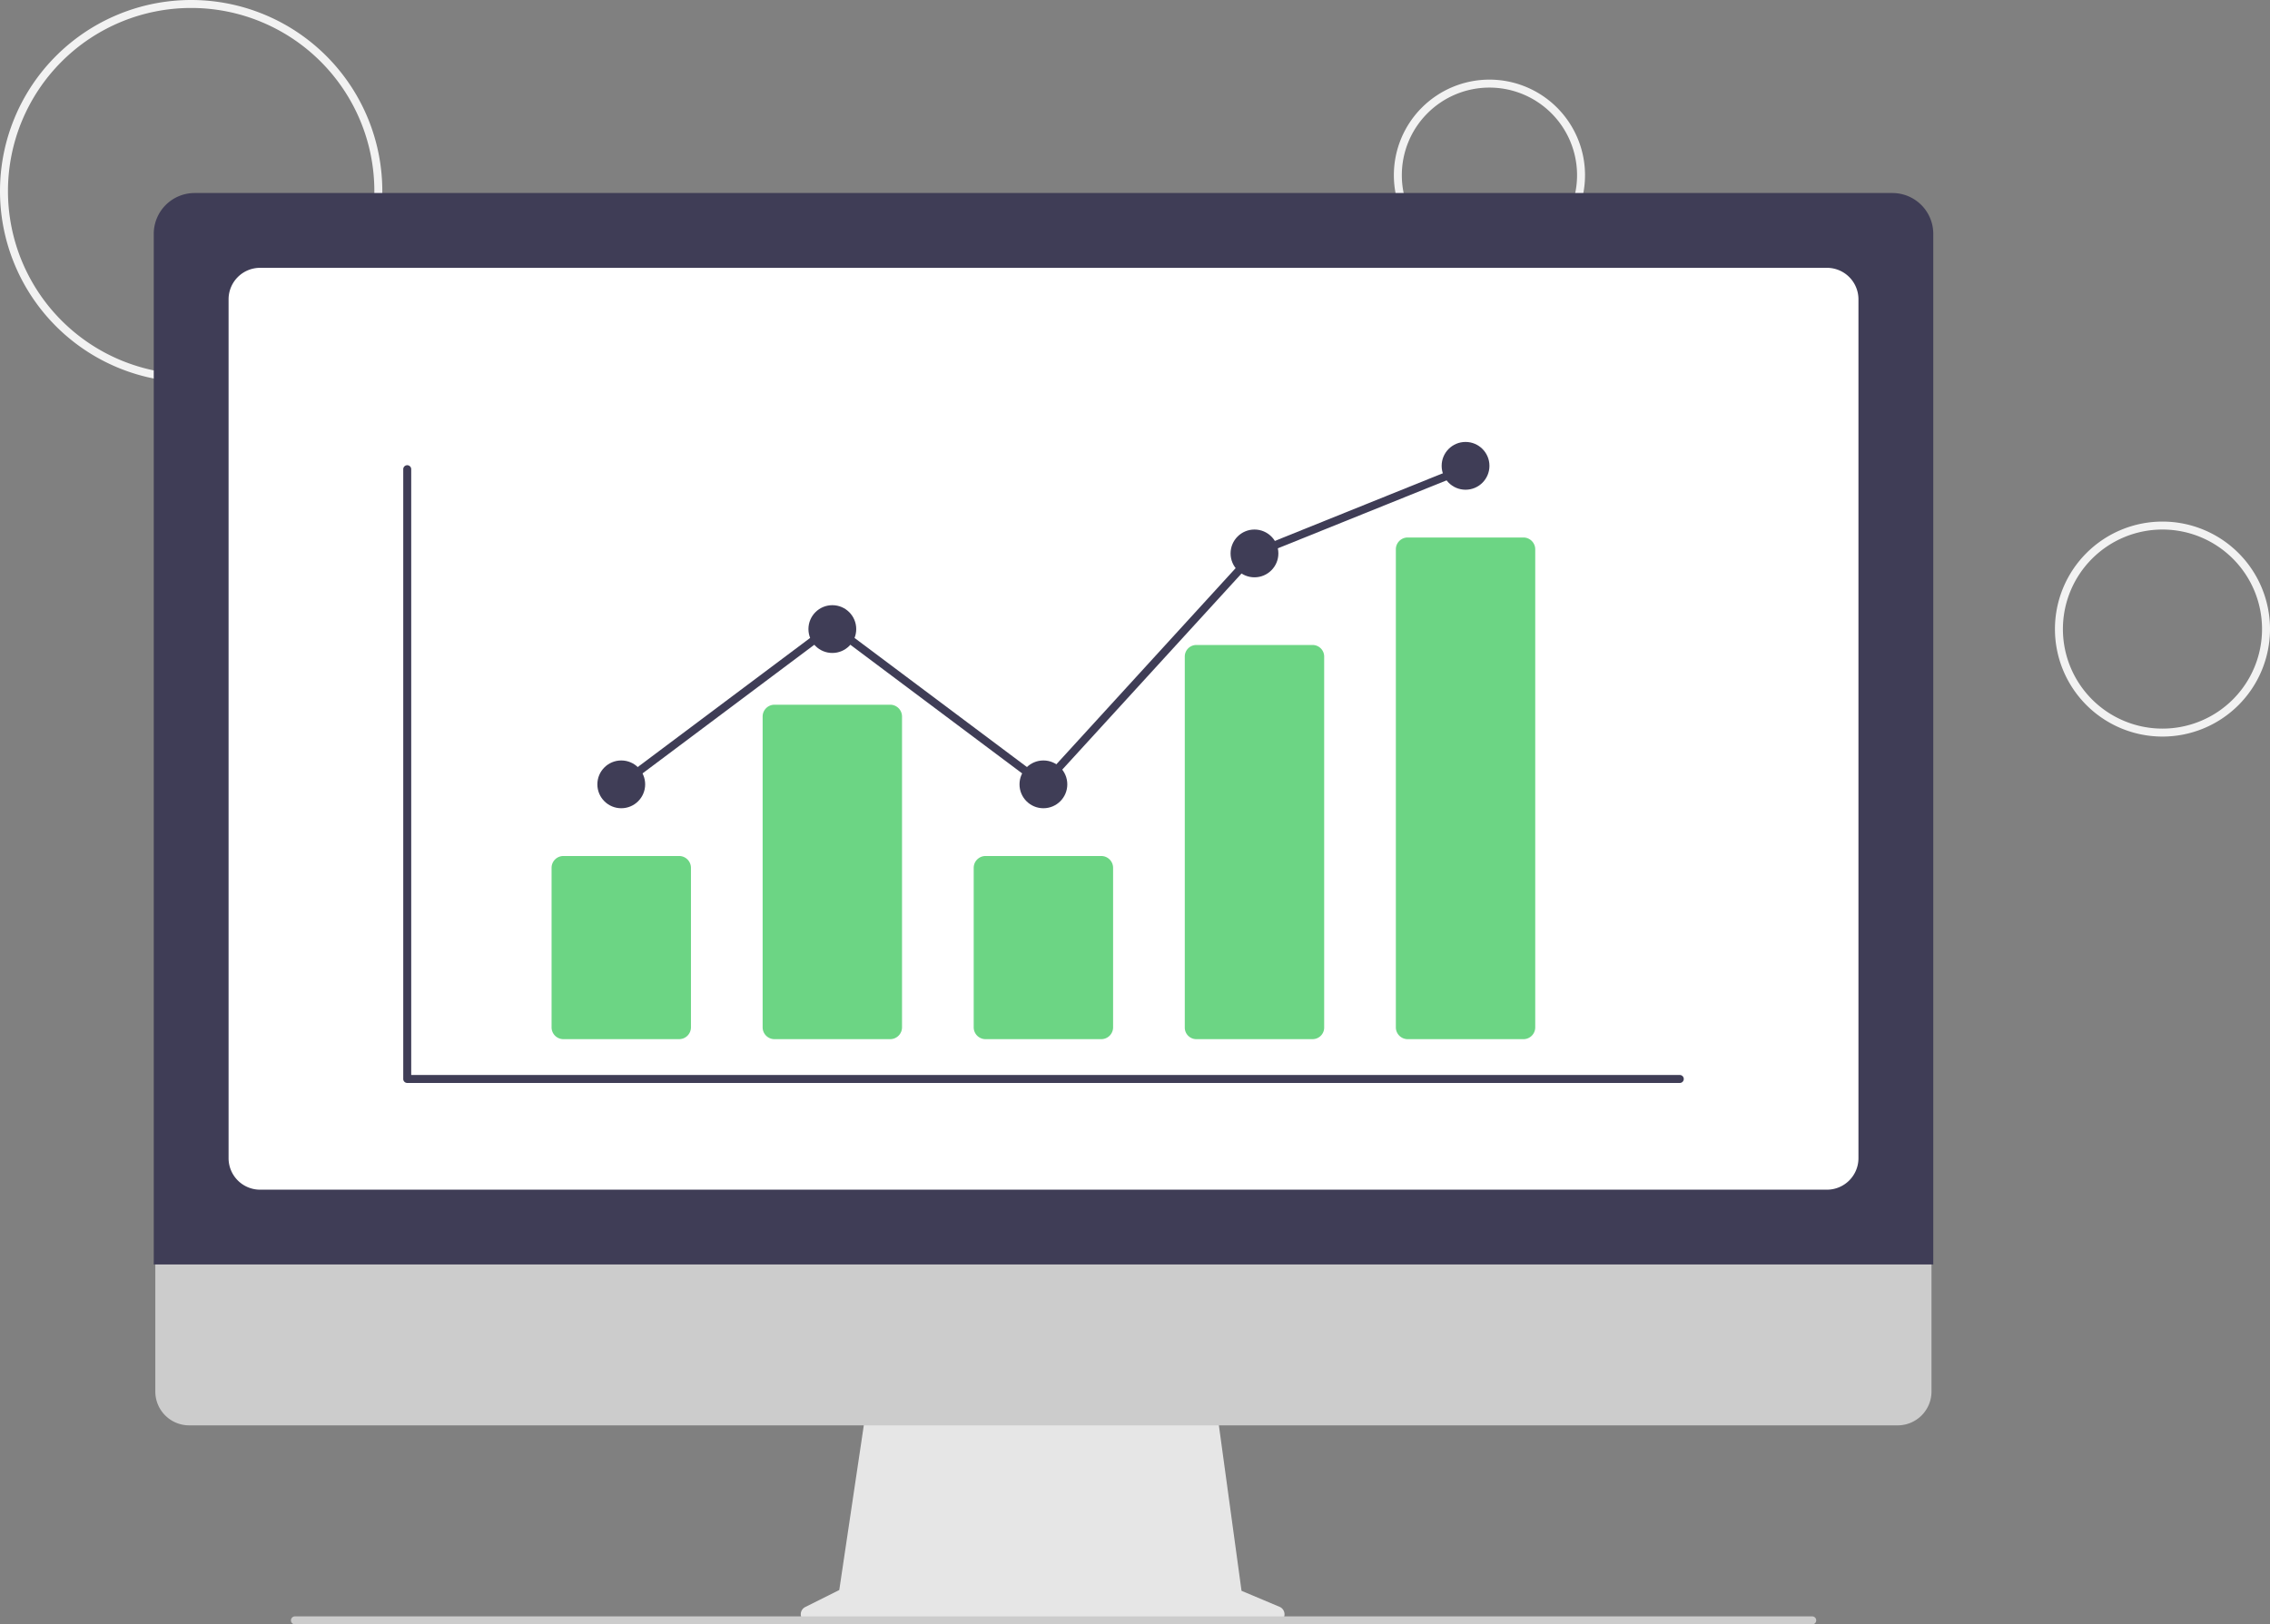 <svg id="undraw_Finance_re_gnv2" xmlns="http://www.w3.org/2000/svg" width="448.45" height="320.98" viewBox="0 0 448.45 320.98">
  <rect x="0" y="0" width="448.45" height="320.98" fill="#808080" stroke="none"/>
  <path id="Path_9" data-name="Path 9" d="M256.236,296.528A37.764,37.764,0,1,1,294,258.764a37.764,37.764,0,0,1-37.764,37.764Zm0-73.955a36.191,36.191,0,1,0,36.191,36.191,36.191,36.191,0,0,0-36.191-36.191Z" transform="translate(-218.472 -221)" fill="#f2f2f2"/>
  <path id="Path_10" data-name="Path 10" d="M587.354,278.764a18.882,18.882,0,1,1,18.882-18.882A18.882,18.882,0,0,1,587.354,278.764Zm0-36.191a17.309,17.309,0,1,0,17.309,17.309A17.309,17.309,0,0,0,587.354,242.574Z" transform="translate(-293.107 -225.265)" fill="#f2f2f2"/>
  <path id="Path_11" data-name="Path 11" d="M755.714,394.485a21.242,21.242,0,1,1,21.242-21.242,21.242,21.242,0,0,1-21.242,21.242Zm0-40.911a19.669,19.669,0,1,0,19.669,19.669,19.669,19.669,0,0,0-19.669-19.669Z" transform="translate(-328.506 -248.935)" fill="#f2f2f2"/>
  <path id="Path_26" data-name="Path 26" d="M514.14,613.5l-7.522-3.167-5.16-37.708H432.743l-5.593,37.554-6.73,3.365a1.6,1.6,0,0,0,.715,3.027H513.52a1.6,1.6,0,0,0,.62-3.071Z" transform="translate(-261.348 -295.982)" fill="#e6e6e6"/>
  <path id="Path_27" data-name="Path 27" d="M601.692,564.286H264.144a6.687,6.687,0,0,1-6.672-6.687V510H608.364v47.6a6.687,6.687,0,0,1-6.672,6.687Z" transform="translate(-226.788 -282.628)" fill="#ccc"/>
  <path id="Path_28" data-name="Path 28" d="M608.633,481.207H257.08V277.542a8.071,8.071,0,0,1,8.062-8.062h335.43a8.071,8.071,0,0,1,8.062,8.062Z" transform="translate(-226.705 -231.338)" fill="#3f3d56"/>
  <path id="Path_29" data-name="Path 29" d="M591.643,470.431H282.083a6.222,6.222,0,0,1-6.215-6.215V294.484a6.222,6.222,0,0,1,6.215-6.215h309.56a6.222,6.222,0,0,1,6.215,6.215V464.216a6.222,6.222,0,0,1-6.215,6.215Z" transform="translate(-230.711 -235.345)" fill="#fff"/>
  <path id="Path_30" data-name="Path 30" d="M592.069,628.554H292.315a.787.787,0,0,1,0-1.574H592.069a.787.787,0,0,1,0,1.574Z" transform="translate(-234.051 -307.574)" fill="#ccc"/>
  <path id="Path_31" data-name="Path 31" d="M571.915,459.914h-251.4a.787.787,0,0,1-.787-.787V338.633a.787.787,0,0,1,1.574,0V458.341H571.915a.787.787,0,0,1,0,1.574Z" transform="translate(-240.065 -245.917)" fill="#3f3d56"/>
  <path id="Path_32" data-name="Path 32" d="M382.172,472.191H359.307a2.338,2.338,0,0,1-2.335-2.335v-31.52A2.338,2.338,0,0,1,359.307,436h22.865a2.338,2.338,0,0,1,2.335,2.335v31.52a2.338,2.338,0,0,1-2.336,2.335Z" transform="translate(-248.006 -266.848)" fill="#6cd584"/>
  <path id="Path_33" data-name="Path 33" d="M435.172,464.087H412.307a2.338,2.338,0,0,1-2.335-2.335V400.335A2.338,2.338,0,0,1,412.307,398h22.865a2.338,2.338,0,0,1,2.335,2.335v61.417a2.338,2.338,0,0,1-2.336,2.335Z" transform="translate(-259.308 -258.744)" fill="#6cd584"/>
  <path id="Path_34" data-name="Path 34" d="M488.172,472.191H465.307a2.338,2.338,0,0,1-2.336-2.335v-31.52A2.338,2.338,0,0,1,465.307,436h22.865a2.338,2.338,0,0,1,2.336,2.335v31.52A2.338,2.338,0,0,1,488.172,472.191Z" transform="translate(-270.61 -266.848)" fill="#6cd584"/>
  <path id="Path_35" data-name="Path 35" d="M541.172,460.889H518.307a2.287,2.287,0,0,1-2.335-2.23v-73.43a2.287,2.287,0,0,1,2.336-2.23h22.865a2.287,2.287,0,0,1,2.336,2.229v73.43a2.287,2.287,0,0,1-2.336,2.229Z" transform="translate(-281.912 -255.546)" fill="#6cd584"/>
  <path id="Path_36" data-name="Path 36" d="M594.172,455.131H571.307a2.338,2.338,0,0,1-2.336-2.335v-94.46A2.338,2.338,0,0,1,571.307,356h22.865a2.338,2.338,0,0,1,2.336,2.335V452.8a2.338,2.338,0,0,1-2.336,2.335Z" transform="translate(-293.214 -249.788)" fill="#6cd584"/>
  <circle id="Ellipse_2" data-name="Ellipse 2" cx="4.721" cy="4.721" r="4.721" transform="translate(118.013 150.27)" fill="#3f3d56"/>
  <circle id="Ellipse_3" data-name="Ellipse 3" cx="4.721" cy="4.721" r="4.721" transform="translate(159.711 119.587)" fill="#3f3d56"/>
  <circle id="Ellipse_4" data-name="Ellipse 4" cx="4.721" cy="4.721" r="4.721" transform="translate(201.409 150.27)" fill="#3f3d56"/>
  <circle id="Ellipse_5" data-name="Ellipse 5" cx="4.721" cy="4.721" r="4.721" transform="translate(243.107 104.638)" fill="#3f3d56"/>
  <circle id="Ellipse_6" data-name="Ellipse 6" cx="4.721" cy="4.721" r="4.721" transform="translate(284.805 87.33)" fill="#3f3d56"/>
  <path id="Path_37" data-name="Path 37" d="M239.367,180.938l-41.8-31.307L156.344,180.51l-.944-1.259,42.17-31.586,41.6,31.158,41.337-45.237.166-.068,41.7-16.8.589,1.459-41.532,16.733Z" transform="translate(-33.138 -24.89)" fill="#3f3d56"/>
</svg>
